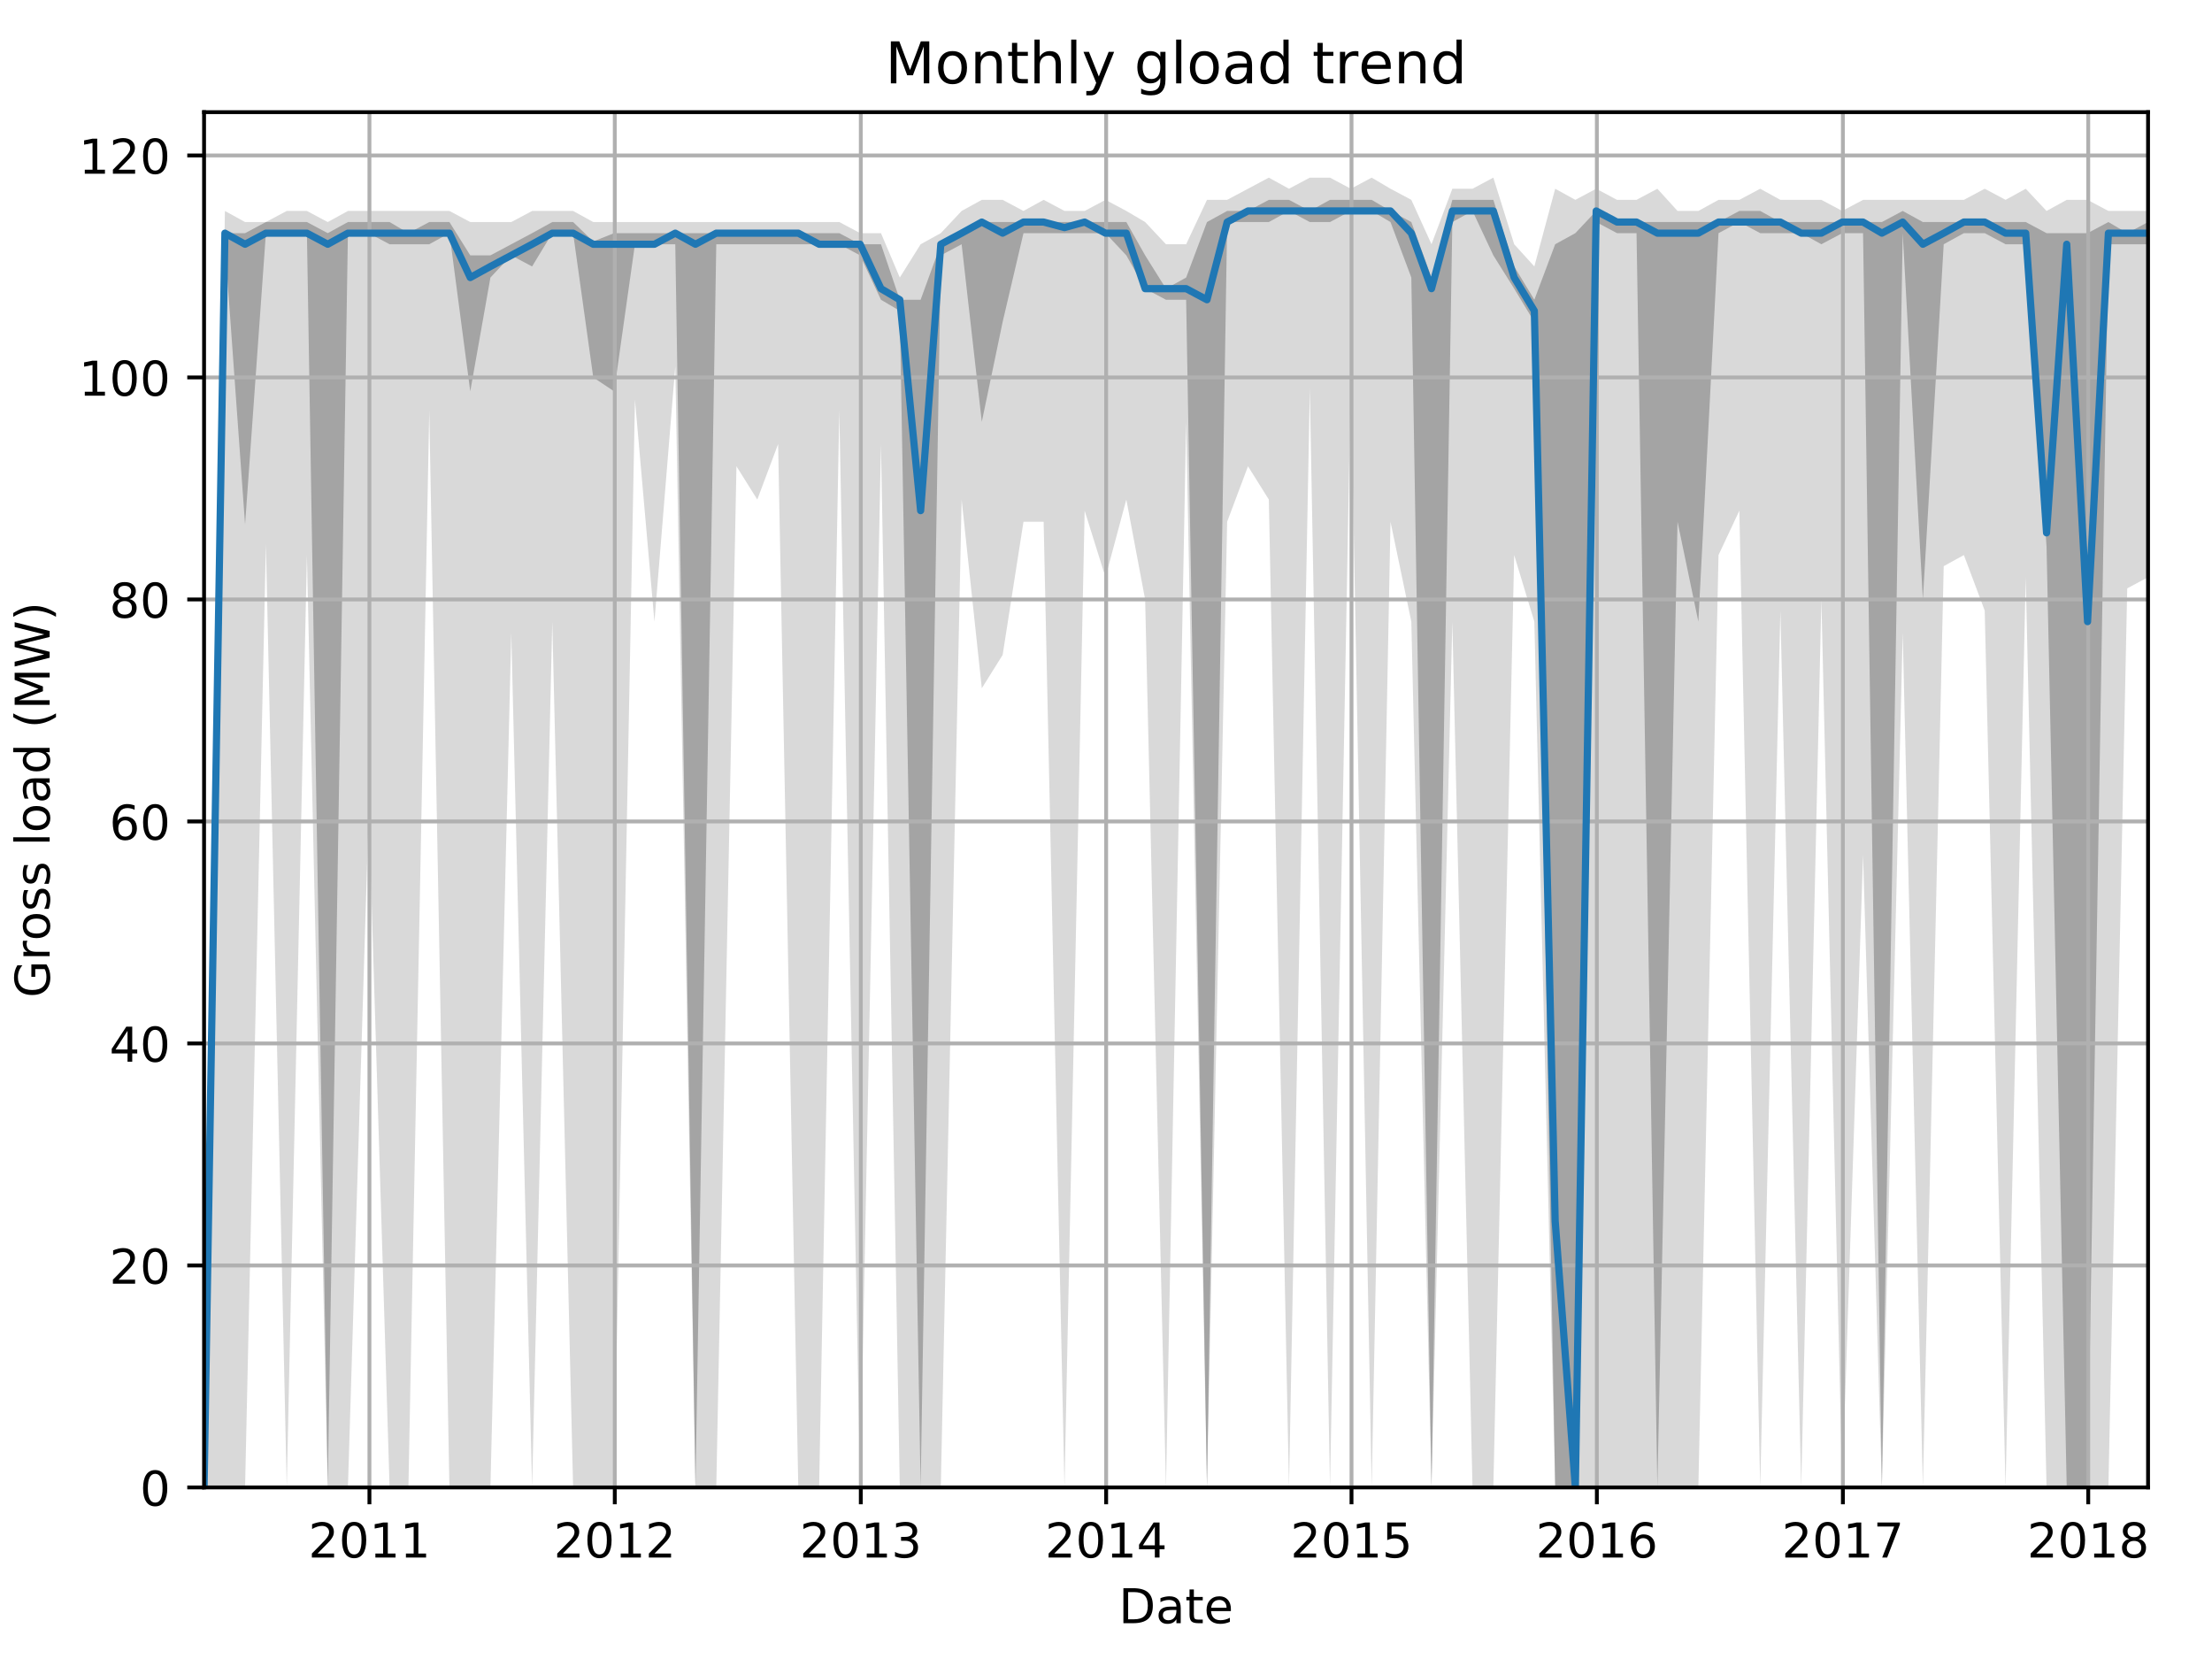 <?xml version="1.0" encoding="utf-8" standalone="no"?>
<!DOCTYPE svg PUBLIC "-//W3C//DTD SVG 1.1//EN"
  "http://www.w3.org/Graphics/SVG/1.1/DTD/svg11.dtd">
<!-- Created with matplotlib (http://matplotlib.org/) -->
<svg height="345.6pt" version="1.1" viewBox="0 0 460.8 345.6" width="460.8pt" xmlns="http://www.w3.org/2000/svg" xmlns:xlink="http://www.w3.org/1999/xlink">
 <defs>
  <style type="text/css">
*{stroke-linecap:butt;stroke-linejoin:round;}
  </style>
 </defs>
 <g id="figure_1">
  <g id="patch_1">
   <path d="M 0 345.6 
L 460.8 345.6 
L 460.8 0 
L 0 0 
z
" style="fill:none;"/>
  </g>
  <g id="axes_1">
   <g id="patch_2">
    <path d="M 42.511 309.863 
L 447.48 309.863 
L 447.48 23.365 
L 42.511 23.365 
z
" style="fill:none;"/>
   </g>
   <g id="PolyCollection_1">
    <path clip-path="url(#pb6df0a48ce)" d="M 42.511 309.863 
L 42.511 309.863 
L 46.852 309.863 
L 51.053 309.863 
L 55.394 113.315 
L 59.735 309.863 
L 63.936 115.627 
L 68.277 309.863 
L 72.478 309.863 
L 76.819 168.811 
L 81.16 309.863 
L 85.081 309.863 
L 89.422 85.567 
L 93.622 309.863 
L 97.963 309.863 
L 102.164 309.863 
L 106.505 131.814 
L 110.846 309.863 
L 115.047 129.501 
L 119.388 309.863 
L 123.589 309.863 
L 127.93 309.863 
L 132.271 83.255 
L 136.332 129.501 
L 140.673 76.318 
L 144.874 309.863 
L 149.215 309.863 
L 153.416 97.129 
L 157.757 104.066 
L 162.097 92.504 
L 166.298 309.863 
L 170.639 309.863 
L 174.84 85.567 
L 179.181 309.863 
L 183.522 92.504 
L 187.443 309.863 
L 191.784 309.863 
L 195.985 309.863 
L 200.326 104.066 
L 204.527 143.375 
L 208.868 136.438 
L 213.209 108.69 
L 217.41 108.69 
L 221.751 309.863 
L 225.951 106.378 
L 230.292 120.252 
L 234.633 104.066 
L 238.554 124.877 
L 242.895 309.863 
L 247.096 87.879 
L 251.437 309.863 
L 255.638 108.69 
L 259.979 97.129 
L 264.32 104.066 
L 268.521 309.863 
L 272.862 80.942 
L 277.063 309.863 
L 281.404 78.63 
L 285.745 309.863 
L 289.665 108.69 
L 294.006 129.501 
L 298.207 309.863 
L 302.548 129.501 
L 306.749 309.863 
L 311.09 309.863 
L 315.431 115.627 
L 319.632 129.501 
L 323.973 309.863 
L 328.174 309.863 
L 332.515 309.863 
L 336.856 309.863 
L 340.917 309.863 
L 345.258 309.863 
L 349.459 309.863 
L 353.799 309.863 
L 358 115.627 
L 362.341 106.378 
L 366.682 309.863 
L 370.883 127.189 
L 375.224 309.863 
L 379.425 124.877 
L 383.766 309.863 
L 388.107 178.06 
L 392.028 309.863 
L 396.369 131.814 
L 400.57 309.863 
L 404.911 117.94 
L 409.112 115.627 
L 413.453 127.189 
L 417.793 309.863 
L 421.994 120.252 
L 426.335 309.863 
L 430.536 309.863 
L 434.877 309.863 
L 439.218 309.863 
L 443.139 122.564 
L 447.48 120.252 
L 447.48 43.945 
L 447.48 43.945 
L 443.139 43.945 
L 439.218 43.945 
L 434.877 41.633 
L 430.536 41.633 
L 426.335 43.945 
L 421.994 39.32 
L 417.793 41.633 
L 413.453 39.32 
L 409.112 41.633 
L 404.911 41.633 
L 400.57 41.633 
L 396.369 41.633 
L 392.028 41.633 
L 388.107 41.633 
L 383.766 43.945 
L 379.425 41.633 
L 375.224 41.633 
L 370.883 41.633 
L 366.682 39.32 
L 362.341 41.633 
L 358 41.633 
L 353.799 43.945 
L 349.459 43.945 
L 345.258 39.32 
L 340.917 41.633 
L 336.856 41.633 
L 332.515 39.32 
L 328.174 41.633 
L 323.973 39.32 
L 319.632 55.507 
L 315.431 50.882 
L 311.09 37.008 
L 306.749 39.32 
L 302.548 39.32 
L 298.207 50.882 
L 294.006 41.633 
L 289.665 39.32 
L 285.745 37.008 
L 281.404 39.32 
L 277.063 37.008 
L 272.862 37.008 
L 268.521 39.32 
L 264.32 37.008 
L 259.979 39.32 
L 255.638 41.633 
L 251.437 41.633 
L 247.096 50.882 
L 242.895 50.882 
L 238.554 46.257 
L 234.633 43.945 
L 230.292 41.633 
L 225.951 43.945 
L 221.751 43.945 
L 217.41 41.633 
L 213.209 43.945 
L 208.868 41.633 
L 204.527 41.633 
L 200.326 43.945 
L 195.985 48.57 
L 191.784 50.882 
L 187.443 57.819 
L 183.522 48.57 
L 179.181 48.57 
L 174.84 46.257 
L 170.639 46.257 
L 166.298 46.257 
L 162.097 46.257 
L 157.757 46.257 
L 153.416 46.257 
L 149.215 46.257 
L 144.874 46.257 
L 140.673 46.257 
L 136.332 46.257 
L 132.271 46.257 
L 127.93 46.257 
L 123.589 46.257 
L 119.388 43.945 
L 115.047 43.945 
L 110.846 43.945 
L 106.505 46.257 
L 102.164 46.257 
L 97.963 46.257 
L 93.622 43.945 
L 89.422 43.945 
L 85.081 43.945 
L 81.16 43.945 
L 76.819 43.945 
L 72.478 43.945 
L 68.277 46.257 
L 63.936 43.945 
L 59.735 43.945 
L 55.394 46.257 
L 51.053 46.257 
L 46.852 43.945 
L 42.511 309.863 
z
" style="fill:#808080;fill-opacity:0.3;"/>
   </g>
   <g id="PolyCollection_2">
    <path clip-path="url(#pb6df0a48ce)" d="M 42.511 309.863 
L 42.511 309.863 
L 46.852 50.882 
L 51.053 109.268 
L 55.394 48.57 
L 59.735 48.57 
L 63.936 48.57 
L 68.277 309.863 
L 72.478 48.57 
L 76.819 48.57 
L 81.16 50.882 
L 85.081 50.882 
L 89.422 50.882 
L 93.622 48.57 
L 97.963 81.52 
L 102.164 57.819 
L 106.505 53.194 
L 110.846 55.507 
L 115.047 48.57 
L 119.388 48.57 
L 123.589 78.63 
L 127.93 81.52 
L 132.271 50.882 
L 136.332 50.882 
L 140.673 50.882 
L 144.874 309.863 
L 149.215 50.882 
L 153.416 50.882 
L 157.757 50.882 
L 162.097 50.882 
L 166.298 50.882 
L 170.639 50.882 
L 174.84 50.882 
L 179.181 53.194 
L 183.522 62.444 
L 187.443 64.756 
L 191.784 309.863 
L 195.985 53.194 
L 200.326 50.882 
L 204.527 87.879 
L 208.868 67.068 
L 213.209 48.57 
L 217.41 48.57 
L 221.751 48.57 
L 225.951 48.57 
L 230.292 48.57 
L 234.633 53.194 
L 238.554 60.131 
L 242.895 62.444 
L 247.096 62.444 
L 251.437 309.863 
L 255.638 46.257 
L 259.979 46.257 
L 264.32 46.257 
L 268.521 43.945 
L 272.862 46.257 
L 277.063 46.257 
L 281.404 43.945 
L 285.745 43.945 
L 289.665 46.257 
L 294.006 57.819 
L 298.207 309.863 
L 302.548 46.257 
L 306.749 43.945 
L 311.09 53.194 
L 315.431 60.131 
L 319.632 67.068 
L 323.973 309.863 
L 328.174 309.863 
L 332.515 46.257 
L 336.856 48.57 
L 340.917 48.57 
L 345.258 309.863 
L 349.459 108.69 
L 353.799 129.501 
L 358 48.57 
L 362.341 46.257 
L 366.682 48.57 
L 370.883 48.57 
L 375.224 48.57 
L 379.425 50.882 
L 383.766 48.57 
L 388.107 48.57 
L 392.028 309.863 
L 396.369 48.57 
L 400.57 124.877 
L 404.911 50.882 
L 409.112 48.57 
L 413.453 48.57 
L 417.793 50.882 
L 421.994 50.882 
L 426.335 113.893 
L 430.536 309.863 
L 434.877 309.863 
L 439.218 50.882 
L 443.139 50.882 
L 447.48 50.882 
L 447.48 46.257 
L 447.48 46.257 
L 443.139 48.57 
L 439.218 46.257 
L 434.877 48.57 
L 430.536 48.57 
L 426.335 48.57 
L 421.994 46.257 
L 417.793 46.257 
L 413.453 46.257 
L 409.112 46.257 
L 404.911 46.257 
L 400.57 46.257 
L 396.369 43.945 
L 392.028 46.257 
L 388.107 46.257 
L 383.766 46.257 
L 379.425 46.257 
L 375.224 46.257 
L 370.883 46.257 
L 366.682 43.945 
L 362.341 43.945 
L 358 46.257 
L 353.799 46.257 
L 349.459 46.257 
L 345.258 46.257 
L 340.917 46.257 
L 336.856 46.257 
L 332.515 43.945 
L 328.174 48.57 
L 323.973 50.882 
L 319.632 62.444 
L 315.431 55.507 
L 311.09 41.633 
L 306.749 41.633 
L 302.548 41.633 
L 298.207 57.819 
L 294.006 46.257 
L 289.665 43.945 
L 285.745 41.633 
L 281.404 41.633 
L 277.063 41.633 
L 272.862 43.945 
L 268.521 41.633 
L 264.32 41.633 
L 259.979 43.945 
L 255.638 43.945 
L 251.437 46.257 
L 247.096 57.819 
L 242.895 60.131 
L 238.554 53.194 
L 234.633 46.257 
L 230.292 46.257 
L 225.951 46.257 
L 221.751 46.257 
L 217.41 46.257 
L 213.209 46.257 
L 208.868 46.257 
L 204.527 46.257 
L 200.326 48.57 
L 195.985 50.882 
L 191.784 62.444 
L 187.443 62.444 
L 183.522 50.882 
L 179.181 50.882 
L 174.84 48.57 
L 170.639 48.57 
L 166.298 48.57 
L 162.097 48.57 
L 157.757 48.57 
L 153.416 48.57 
L 149.215 48.57 
L 144.874 48.57 
L 140.673 48.57 
L 136.332 48.57 
L 132.271 48.57 
L 127.93 48.57 
L 123.589 50.304 
L 119.388 46.257 
L 115.047 46.257 
L 110.846 48.57 
L 106.505 50.882 
L 102.164 53.194 
L 97.963 53.194 
L 93.622 46.257 
L 89.422 46.257 
L 85.081 48.57 
L 81.16 46.257 
L 76.819 46.257 
L 72.478 46.257 
L 68.277 48.57 
L 63.936 46.257 
L 59.735 46.257 
L 55.394 46.257 
L 51.053 48.57 
L 46.852 48.57 
L 42.511 309.863 
z
" style="fill:#808080;fill-opacity:0.6;"/>
   </g>
   <g id="matplotlib.axis_1">
    <g id="xtick_1">
     <g id="line2d_1">
      <path clip-path="url(#pb6df0a48ce)" d="M 76.959 309.863 
L 76.959 23.365 
" style="fill:none;stroke:#b0b0b0;stroke-linecap:square;stroke-width:0.8;"/>
     </g>
     <g id="line2d_2">
      <defs>
       <path d="M 0 0 
L 0 3.5 
" id="mc70dd5a3c9" style="stroke:#000000;stroke-width:0.8;"/>
      </defs>
      <g>
       <use style="stroke:#000000;stroke-width:0.8;" x="76.959" xlink:href="#mc70dd5a3c9" y="309.863"/>
      </g>
     </g>
     <g id="text_1">
      <!-- 2011 -->
      <defs>
       <path d="M 19.188 8.297 
L 53.609 8.297 
L 53.609 0 
L 7.328 0 
L 7.328 8.297 
Q 12.938 14.109 22.625 23.891 
Q 32.328 33.688 34.812 36.531 
Q 39.547 41.844 41.422 45.531 
Q 43.312 49.219 43.312 52.781 
Q 43.312 58.594 39.234 62.25 
Q 35.156 65.922 28.609 65.922 
Q 23.969 65.922 18.812 64.312 
Q 13.672 62.703 7.812 59.422 
L 7.812 69.391 
Q 13.766 71.781 18.938 73 
Q 24.125 74.219 28.422 74.219 
Q 39.75 74.219 46.484 68.547 
Q 53.219 62.891 53.219 53.422 
Q 53.219 48.922 51.531 44.891 
Q 49.859 40.875 45.406 35.406 
Q 44.188 33.984 37.641 27.219 
Q 31.109 20.453 19.188 8.297 
z
" id="DejaVuSans-32"/>
       <path d="M 31.781 66.406 
Q 24.172 66.406 20.328 58.906 
Q 16.5 51.422 16.5 36.375 
Q 16.5 21.391 20.328 13.891 
Q 24.172 6.391 31.781 6.391 
Q 39.453 6.391 43.281 13.891 
Q 47.125 21.391 47.125 36.375 
Q 47.125 51.422 43.281 58.906 
Q 39.453 66.406 31.781 66.406 
z
M 31.781 74.219 
Q 44.047 74.219 50.516 64.516 
Q 56.984 54.828 56.984 36.375 
Q 56.984 17.969 50.516 8.266 
Q 44.047 -1.422 31.781 -1.422 
Q 19.531 -1.422 13.062 8.266 
Q 6.594 17.969 6.594 36.375 
Q 6.594 54.828 13.062 64.516 
Q 19.531 74.219 31.781 74.219 
z
" id="DejaVuSans-30"/>
       <path d="M 12.406 8.297 
L 28.516 8.297 
L 28.516 63.922 
L 10.984 60.406 
L 10.984 69.391 
L 28.422 72.906 
L 38.281 72.906 
L 38.281 8.297 
L 54.391 8.297 
L 54.391 0 
L 12.406 0 
z
" id="DejaVuSans-31"/>
      </defs>
      <g transform="translate(64.234 324.462)scale(0.1 -0.1)">
       <use xlink:href="#DejaVuSans-32"/>
       <use x="63.623" xlink:href="#DejaVuSans-30"/>
       <use x="127.246" xlink:href="#DejaVuSans-31"/>
       <use x="190.869" xlink:href="#DejaVuSans-31"/>
      </g>
     </g>
    </g>
    <g id="xtick_2">
     <g id="line2d_3">
      <path clip-path="url(#pb6df0a48ce)" d="M 128.07 309.863 
L 128.07 23.365 
" style="fill:none;stroke:#b0b0b0;stroke-linecap:square;stroke-width:0.8;"/>
     </g>
     <g id="line2d_4">
      <g>
       <use style="stroke:#000000;stroke-width:0.8;" x="128.07" xlink:href="#mc70dd5a3c9" y="309.863"/>
      </g>
     </g>
     <g id="text_2">
      <!-- 2012 -->
      <g transform="translate(115.345 324.462)scale(0.1 -0.1)">
       <use xlink:href="#DejaVuSans-32"/>
       <use x="63.623" xlink:href="#DejaVuSans-30"/>
       <use x="127.246" xlink:href="#DejaVuSans-31"/>
       <use x="190.869" xlink:href="#DejaVuSans-32"/>
      </g>
     </g>
    </g>
    <g id="xtick_3">
     <g id="line2d_5">
      <path clip-path="url(#pb6df0a48ce)" d="M 179.321 309.863 
L 179.321 23.365 
" style="fill:none;stroke:#b0b0b0;stroke-linecap:square;stroke-width:0.8;"/>
     </g>
     <g id="line2d_6">
      <g>
       <use style="stroke:#000000;stroke-width:0.8;" x="179.321" xlink:href="#mc70dd5a3c9" y="309.863"/>
      </g>
     </g>
     <g id="text_3">
      <!-- 2013 -->
      <defs>
       <path d="M 40.578 39.312 
Q 47.656 37.797 51.625 33 
Q 55.609 28.219 55.609 21.188 
Q 55.609 10.406 48.188 4.484 
Q 40.766 -1.422 27.094 -1.422 
Q 22.516 -1.422 17.656 -0.516 
Q 12.797 0.391 7.625 2.203 
L 7.625 11.719 
Q 11.719 9.328 16.594 8.109 
Q 21.484 6.891 26.812 6.891 
Q 36.078 6.891 40.938 10.547 
Q 45.797 14.203 45.797 21.188 
Q 45.797 27.641 41.281 31.266 
Q 36.766 34.906 28.719 34.906 
L 20.219 34.906 
L 20.219 43.016 
L 29.109 43.016 
Q 36.375 43.016 40.234 45.922 
Q 44.094 48.828 44.094 54.297 
Q 44.094 59.906 40.109 62.906 
Q 36.141 65.922 28.719 65.922 
Q 24.656 65.922 20.016 65.031 
Q 15.375 64.156 9.812 62.312 
L 9.812 71.094 
Q 15.438 72.656 20.344 73.438 
Q 25.25 74.219 29.594 74.219 
Q 40.828 74.219 47.359 69.109 
Q 53.906 64.016 53.906 55.328 
Q 53.906 49.266 50.438 45.094 
Q 46.969 40.922 40.578 39.312 
z
" id="DejaVuSans-33"/>
      </defs>
      <g transform="translate(166.596 324.462)scale(0.1 -0.1)">
       <use xlink:href="#DejaVuSans-32"/>
       <use x="63.623" xlink:href="#DejaVuSans-30"/>
       <use x="127.246" xlink:href="#DejaVuSans-31"/>
       <use x="190.869" xlink:href="#DejaVuSans-33"/>
      </g>
     </g>
    </g>
    <g id="xtick_4">
     <g id="line2d_7">
      <path clip-path="url(#pb6df0a48ce)" d="M 230.432 309.863 
L 230.432 23.365 
" style="fill:none;stroke:#b0b0b0;stroke-linecap:square;stroke-width:0.8;"/>
     </g>
     <g id="line2d_8">
      <g>
       <use style="stroke:#000000;stroke-width:0.8;" x="230.432" xlink:href="#mc70dd5a3c9" y="309.863"/>
      </g>
     </g>
     <g id="text_4">
      <!-- 2014 -->
      <defs>
       <path d="M 37.797 64.312 
L 12.891 25.391 
L 37.797 25.391 
z
M 35.203 72.906 
L 47.609 72.906 
L 47.609 25.391 
L 58.016 25.391 
L 58.016 17.188 
L 47.609 17.188 
L 47.609 0 
L 37.797 0 
L 37.797 17.188 
L 4.891 17.188 
L 4.891 26.703 
z
" id="DejaVuSans-34"/>
      </defs>
      <g transform="translate(217.707 324.462)scale(0.1 -0.1)">
       <use xlink:href="#DejaVuSans-32"/>
       <use x="63.623" xlink:href="#DejaVuSans-30"/>
       <use x="127.246" xlink:href="#DejaVuSans-31"/>
       <use x="190.869" xlink:href="#DejaVuSans-34"/>
      </g>
     </g>
    </g>
    <g id="xtick_5">
     <g id="line2d_9">
      <path clip-path="url(#pb6df0a48ce)" d="M 281.544 309.863 
L 281.544 23.365 
" style="fill:none;stroke:#b0b0b0;stroke-linecap:square;stroke-width:0.8;"/>
     </g>
     <g id="line2d_10">
      <g>
       <use style="stroke:#000000;stroke-width:0.8;" x="281.544" xlink:href="#mc70dd5a3c9" y="309.863"/>
      </g>
     </g>
     <g id="text_5">
      <!-- 2015 -->
      <defs>
       <path d="M 10.797 72.906 
L 49.516 72.906 
L 49.516 64.594 
L 19.828 64.594 
L 19.828 46.734 
Q 21.969 47.469 24.109 47.828 
Q 26.266 48.188 28.422 48.188 
Q 40.625 48.188 47.75 41.5 
Q 54.891 34.812 54.891 23.391 
Q 54.891 11.625 47.562 5.094 
Q 40.234 -1.422 26.906 -1.422 
Q 22.312 -1.422 17.547 -0.641 
Q 12.797 0.141 7.719 1.703 
L 7.719 11.625 
Q 12.109 9.234 16.797 8.062 
Q 21.484 6.891 26.703 6.891 
Q 35.156 6.891 40.078 11.328 
Q 45.016 15.766 45.016 23.391 
Q 45.016 31 40.078 35.438 
Q 35.156 39.891 26.703 39.891 
Q 22.75 39.891 18.812 39.016 
Q 14.891 38.141 10.797 36.281 
z
" id="DejaVuSans-35"/>
      </defs>
      <g transform="translate(268.819 324.462)scale(0.1 -0.1)">
       <use xlink:href="#DejaVuSans-32"/>
       <use x="63.623" xlink:href="#DejaVuSans-30"/>
       <use x="127.246" xlink:href="#DejaVuSans-31"/>
       <use x="190.869" xlink:href="#DejaVuSans-35"/>
      </g>
     </g>
    </g>
    <g id="xtick_6">
     <g id="line2d_11">
      <path clip-path="url(#pb6df0a48ce)" d="M 332.655 309.863 
L 332.655 23.365 
" style="fill:none;stroke:#b0b0b0;stroke-linecap:square;stroke-width:0.8;"/>
     </g>
     <g id="line2d_12">
      <g>
       <use style="stroke:#000000;stroke-width:0.8;" x="332.655" xlink:href="#mc70dd5a3c9" y="309.863"/>
      </g>
     </g>
     <g id="text_6">
      <!-- 2016 -->
      <defs>
       <path d="M 33.016 40.375 
Q 26.375 40.375 22.484 35.828 
Q 18.609 31.297 18.609 23.391 
Q 18.609 15.531 22.484 10.953 
Q 26.375 6.391 33.016 6.391 
Q 39.656 6.391 43.531 10.953 
Q 47.406 15.531 47.406 23.391 
Q 47.406 31.297 43.531 35.828 
Q 39.656 40.375 33.016 40.375 
z
M 52.594 71.297 
L 52.594 62.312 
Q 48.875 64.062 45.094 64.984 
Q 41.312 65.922 37.594 65.922 
Q 27.828 65.922 22.672 59.328 
Q 17.531 52.734 16.797 39.406 
Q 19.672 43.656 24.016 45.922 
Q 28.375 48.188 33.594 48.188 
Q 44.578 48.188 50.953 41.516 
Q 57.328 34.859 57.328 23.391 
Q 57.328 12.156 50.688 5.359 
Q 44.047 -1.422 33.016 -1.422 
Q 20.359 -1.422 13.672 8.266 
Q 6.984 17.969 6.984 36.375 
Q 6.984 53.656 15.188 63.938 
Q 23.391 74.219 37.203 74.219 
Q 40.922 74.219 44.703 73.484 
Q 48.484 72.75 52.594 71.297 
z
" id="DejaVuSans-36"/>
      </defs>
      <g transform="translate(319.93 324.462)scale(0.1 -0.1)">
       <use xlink:href="#DejaVuSans-32"/>
       <use x="63.623" xlink:href="#DejaVuSans-30"/>
       <use x="127.246" xlink:href="#DejaVuSans-31"/>
       <use x="190.869" xlink:href="#DejaVuSans-36"/>
      </g>
     </g>
    </g>
    <g id="xtick_7">
     <g id="line2d_13">
      <path clip-path="url(#pb6df0a48ce)" d="M 383.906 309.863 
L 383.906 23.365 
" style="fill:none;stroke:#b0b0b0;stroke-linecap:square;stroke-width:0.8;"/>
     </g>
     <g id="line2d_14">
      <g>
       <use style="stroke:#000000;stroke-width:0.8;" x="383.906" xlink:href="#mc70dd5a3c9" y="309.863"/>
      </g>
     </g>
     <g id="text_7">
      <!-- 2017 -->
      <defs>
       <path d="M 8.203 72.906 
L 55.078 72.906 
L 55.078 68.703 
L 28.609 0 
L 18.312 0 
L 43.219 64.594 
L 8.203 64.594 
z
" id="DejaVuSans-37"/>
      </defs>
      <g transform="translate(371.181 324.462)scale(0.1 -0.1)">
       <use xlink:href="#DejaVuSans-32"/>
       <use x="63.623" xlink:href="#DejaVuSans-30"/>
       <use x="127.246" xlink:href="#DejaVuSans-31"/>
       <use x="190.869" xlink:href="#DejaVuSans-37"/>
      </g>
     </g>
    </g>
    <g id="xtick_8">
     <g id="line2d_15">
      <path clip-path="url(#pb6df0a48ce)" d="M 435.017 309.863 
L 435.017 23.365 
" style="fill:none;stroke:#b0b0b0;stroke-linecap:square;stroke-width:0.8;"/>
     </g>
     <g id="line2d_16">
      <g>
       <use style="stroke:#000000;stroke-width:0.8;" x="435.017" xlink:href="#mc70dd5a3c9" y="309.863"/>
      </g>
     </g>
     <g id="text_8">
      <!-- 2018 -->
      <defs>
       <path d="M 31.781 34.625 
Q 24.75 34.625 20.719 30.859 
Q 16.703 27.094 16.703 20.516 
Q 16.703 13.922 20.719 10.156 
Q 24.75 6.391 31.781 6.391 
Q 38.812 6.391 42.859 10.172 
Q 46.922 13.969 46.922 20.516 
Q 46.922 27.094 42.891 30.859 
Q 38.875 34.625 31.781 34.625 
z
M 21.922 38.812 
Q 15.578 40.375 12.031 44.719 
Q 8.5 49.078 8.5 55.328 
Q 8.5 64.062 14.719 69.141 
Q 20.953 74.219 31.781 74.219 
Q 42.672 74.219 48.875 69.141 
Q 55.078 64.062 55.078 55.328 
Q 55.078 49.078 51.531 44.719 
Q 48 40.375 41.703 38.812 
Q 48.828 37.156 52.797 32.312 
Q 56.781 27.484 56.781 20.516 
Q 56.781 9.906 50.312 4.234 
Q 43.844 -1.422 31.781 -1.422 
Q 19.734 -1.422 13.25 4.234 
Q 6.781 9.906 6.781 20.516 
Q 6.781 27.484 10.781 32.312 
Q 14.797 37.156 21.922 38.812 
z
M 18.312 54.391 
Q 18.312 48.734 21.844 45.562 
Q 25.391 42.391 31.781 42.391 
Q 38.141 42.391 41.719 45.562 
Q 45.312 48.734 45.312 54.391 
Q 45.312 60.062 41.719 63.234 
Q 38.141 66.406 31.781 66.406 
Q 25.391 66.406 21.844 63.234 
Q 18.312 60.062 18.312 54.391 
z
" id="DejaVuSans-38"/>
      </defs>
      <g transform="translate(422.292 324.462)scale(0.1 -0.1)">
       <use xlink:href="#DejaVuSans-32"/>
       <use x="63.623" xlink:href="#DejaVuSans-30"/>
       <use x="127.246" xlink:href="#DejaVuSans-31"/>
       <use x="190.869" xlink:href="#DejaVuSans-38"/>
      </g>
     </g>
    </g>
    <g id="text_9">
     <!-- Date -->
     <defs>
      <path d="M 19.672 64.797 
L 19.672 8.109 
L 31.594 8.109 
Q 46.688 8.109 53.688 14.938 
Q 60.688 21.781 60.688 36.531 
Q 60.688 51.172 53.688 57.984 
Q 46.688 64.797 31.594 64.797 
z
M 9.812 72.906 
L 30.078 72.906 
Q 51.266 72.906 61.172 64.094 
Q 71.094 55.281 71.094 36.531 
Q 71.094 17.672 61.125 8.828 
Q 51.172 0 30.078 0 
L 9.812 0 
z
" id="DejaVuSans-44"/>
      <path d="M 34.281 27.484 
Q 23.391 27.484 19.188 25 
Q 14.984 22.516 14.984 16.5 
Q 14.984 11.719 18.141 8.906 
Q 21.297 6.109 26.703 6.109 
Q 34.188 6.109 38.703 11.406 
Q 43.219 16.703 43.219 25.484 
L 43.219 27.484 
z
M 52.203 31.203 
L 52.203 0 
L 43.219 0 
L 43.219 8.297 
Q 40.141 3.328 35.547 0.953 
Q 30.953 -1.422 24.312 -1.422 
Q 15.922 -1.422 10.953 3.297 
Q 6 8.016 6 15.922 
Q 6 25.141 12.172 29.828 
Q 18.359 34.516 30.609 34.516 
L 43.219 34.516 
L 43.219 35.406 
Q 43.219 41.609 39.141 45 
Q 35.062 48.391 27.688 48.391 
Q 23 48.391 18.547 47.266 
Q 14.109 46.141 10.016 43.891 
L 10.016 52.203 
Q 14.938 54.109 19.578 55.047 
Q 24.219 56 28.609 56 
Q 40.484 56 46.344 49.844 
Q 52.203 43.703 52.203 31.203 
z
" id="DejaVuSans-61"/>
      <path d="M 18.312 70.219 
L 18.312 54.688 
L 36.812 54.688 
L 36.812 47.703 
L 18.312 47.703 
L 18.312 18.016 
Q 18.312 11.328 20.141 9.422 
Q 21.969 7.516 27.594 7.516 
L 36.812 7.516 
L 36.812 0 
L 27.594 0 
Q 17.188 0 13.234 3.875 
Q 9.281 7.766 9.281 18.016 
L 9.281 47.703 
L 2.688 47.703 
L 2.688 54.688 
L 9.281 54.688 
L 9.281 70.219 
z
" id="DejaVuSans-74"/>
      <path d="M 56.203 29.594 
L 56.203 25.203 
L 14.891 25.203 
Q 15.484 15.922 20.484 11.062 
Q 25.484 6.203 34.422 6.203 
Q 39.594 6.203 44.453 7.469 
Q 49.312 8.734 54.109 11.281 
L 54.109 2.781 
Q 49.266 0.734 44.188 -0.344 
Q 39.109 -1.422 33.891 -1.422 
Q 20.797 -1.422 13.156 6.188 
Q 5.516 13.812 5.516 26.812 
Q 5.516 40.234 12.766 48.109 
Q 20.016 56 32.328 56 
Q 43.359 56 49.781 48.891 
Q 56.203 41.797 56.203 29.594 
z
M 47.219 32.234 
Q 47.125 39.594 43.094 43.984 
Q 39.062 48.391 32.422 48.391 
Q 24.906 48.391 20.391 44.141 
Q 15.875 39.891 15.188 32.172 
z
" id="DejaVuSans-65"/>
     </defs>
     <g transform="translate(233.045 338.14)scale(0.1 -0.1)">
      <use xlink:href="#DejaVuSans-44"/>
      <use x="77.002" xlink:href="#DejaVuSans-61"/>
      <use x="138.281" xlink:href="#DejaVuSans-74"/>
      <use x="177.49" xlink:href="#DejaVuSans-65"/>
     </g>
    </g>
   </g>
   <g id="matplotlib.axis_2">
    <g id="ytick_1">
     <g id="line2d_17">
      <path clip-path="url(#pb6df0a48ce)" d="M 42.511 309.863 
L 447.48 309.863 
" style="fill:none;stroke:#b0b0b0;stroke-linecap:square;stroke-width:0.8;"/>
     </g>
     <g id="line2d_18">
      <defs>
       <path d="M 0 0 
L -3.5 0 
" id="mdc7aee5d37" style="stroke:#000000;stroke-width:0.8;"/>
      </defs>
      <g>
       <use style="stroke:#000000;stroke-width:0.8;" x="42.511" xlink:href="#mdc7aee5d37" y="309.863"/>
      </g>
     </g>
     <g id="text_10">
      <!-- 0 -->
      <g transform="translate(29.149 313.663)scale(0.1 -0.1)">
       <use xlink:href="#DejaVuSans-30"/>
      </g>
     </g>
    </g>
    <g id="ytick_2">
     <g id="line2d_19">
      <path clip-path="url(#pb6df0a48ce)" d="M 42.511 263.617 
L 447.48 263.617 
" style="fill:none;stroke:#b0b0b0;stroke-linecap:square;stroke-width:0.8;"/>
     </g>
     <g id="line2d_20">
      <g>
       <use style="stroke:#000000;stroke-width:0.8;" x="42.511" xlink:href="#mdc7aee5d37" y="263.617"/>
      </g>
     </g>
     <g id="text_11">
      <!-- 20 -->
      <g transform="translate(22.786 267.416)scale(0.1 -0.1)">
       <use xlink:href="#DejaVuSans-32"/>
       <use x="63.623" xlink:href="#DejaVuSans-30"/>
      </g>
     </g>
    </g>
    <g id="ytick_3">
     <g id="line2d_21">
      <path clip-path="url(#pb6df0a48ce)" d="M 42.511 217.37 
L 447.48 217.37 
" style="fill:none;stroke:#b0b0b0;stroke-linecap:square;stroke-width:0.8;"/>
     </g>
     <g id="line2d_22">
      <g>
       <use style="stroke:#000000;stroke-width:0.8;" x="42.511" xlink:href="#mdc7aee5d37" y="217.37"/>
      </g>
     </g>
     <g id="text_12">
      <!-- 40 -->
      <g transform="translate(22.786 221.169)scale(0.1 -0.1)">
       <use xlink:href="#DejaVuSans-34"/>
       <use x="63.623" xlink:href="#DejaVuSans-30"/>
      </g>
     </g>
    </g>
    <g id="ytick_4">
     <g id="line2d_23">
      <path clip-path="url(#pb6df0a48ce)" d="M 42.511 171.123 
L 447.48 171.123 
" style="fill:none;stroke:#b0b0b0;stroke-linecap:square;stroke-width:0.8;"/>
     </g>
     <g id="line2d_24">
      <g>
       <use style="stroke:#000000;stroke-width:0.8;" x="42.511" xlink:href="#mdc7aee5d37" y="171.123"/>
      </g>
     </g>
     <g id="text_13">
      <!-- 60 -->
      <g transform="translate(22.786 174.923)scale(0.1 -0.1)">
       <use xlink:href="#DejaVuSans-36"/>
       <use x="63.623" xlink:href="#DejaVuSans-30"/>
      </g>
     </g>
    </g>
    <g id="ytick_5">
     <g id="line2d_25">
      <path clip-path="url(#pb6df0a48ce)" d="M 42.511 124.877 
L 447.48 124.877 
" style="fill:none;stroke:#b0b0b0;stroke-linecap:square;stroke-width:0.8;"/>
     </g>
     <g id="line2d_26">
      <g>
       <use style="stroke:#000000;stroke-width:0.8;" x="42.511" xlink:href="#mdc7aee5d37" y="124.877"/>
      </g>
     </g>
     <g id="text_14">
      <!-- 80 -->
      <g transform="translate(22.786 128.676)scale(0.1 -0.1)">
       <use xlink:href="#DejaVuSans-38"/>
       <use x="63.623" xlink:href="#DejaVuSans-30"/>
      </g>
     </g>
    </g>
    <g id="ytick_6">
     <g id="line2d_27">
      <path clip-path="url(#pb6df0a48ce)" d="M 42.511 78.63 
L 447.48 78.63 
" style="fill:none;stroke:#b0b0b0;stroke-linecap:square;stroke-width:0.8;"/>
     </g>
     <g id="line2d_28">
      <g>
       <use style="stroke:#000000;stroke-width:0.8;" x="42.511" xlink:href="#mdc7aee5d37" y="78.63"/>
      </g>
     </g>
     <g id="text_15">
      <!-- 100 -->
      <g transform="translate(16.424 82.429)scale(0.1 -0.1)">
       <use xlink:href="#DejaVuSans-31"/>
       <use x="63.623" xlink:href="#DejaVuSans-30"/>
       <use x="127.246" xlink:href="#DejaVuSans-30"/>
      </g>
     </g>
    </g>
    <g id="ytick_7">
     <g id="line2d_29">
      <path clip-path="url(#pb6df0a48ce)" d="M 42.511 32.383 
L 447.48 32.383 
" style="fill:none;stroke:#b0b0b0;stroke-linecap:square;stroke-width:0.8;"/>
     </g>
     <g id="line2d_30">
      <g>
       <use style="stroke:#000000;stroke-width:0.8;" x="42.511" xlink:href="#mdc7aee5d37" y="32.383"/>
      </g>
     </g>
     <g id="text_16">
      <!-- 120 -->
      <g transform="translate(16.424 36.182)scale(0.1 -0.1)">
       <use xlink:href="#DejaVuSans-31"/>
       <use x="63.623" xlink:href="#DejaVuSans-32"/>
       <use x="127.246" xlink:href="#DejaVuSans-30"/>
      </g>
     </g>
    </g>
    <g id="text_17">
     <!-- Gross load (MW) -->
     <defs>
      <path d="M 59.516 10.406 
L 59.516 29.984 
L 43.406 29.984 
L 43.406 38.094 
L 69.281 38.094 
L 69.281 6.781 
Q 63.578 2.734 56.688 0.656 
Q 49.812 -1.422 42 -1.422 
Q 24.906 -1.422 15.25 8.562 
Q 5.609 18.562 5.609 36.375 
Q 5.609 54.25 15.25 64.234 
Q 24.906 74.219 42 74.219 
Q 49.125 74.219 55.547 72.453 
Q 61.969 70.703 67.391 67.281 
L 67.391 56.781 
Q 61.922 61.422 55.766 63.766 
Q 49.609 66.109 42.828 66.109 
Q 29.438 66.109 22.719 58.641 
Q 16.016 51.172 16.016 36.375 
Q 16.016 21.625 22.719 14.156 
Q 29.438 6.688 42.828 6.688 
Q 48.047 6.688 52.141 7.594 
Q 56.25 8.5 59.516 10.406 
z
" id="DejaVuSans-47"/>
      <path d="M 41.109 46.297 
Q 39.594 47.172 37.812 47.578 
Q 36.031 48 33.891 48 
Q 26.266 48 22.188 43.047 
Q 18.109 38.094 18.109 28.812 
L 18.109 0 
L 9.078 0 
L 9.078 54.688 
L 18.109 54.688 
L 18.109 46.188 
Q 20.953 51.172 25.484 53.578 
Q 30.031 56 36.531 56 
Q 37.453 56 38.578 55.875 
Q 39.703 55.766 41.062 55.516 
z
" id="DejaVuSans-72"/>
      <path d="M 30.609 48.391 
Q 23.391 48.391 19.188 42.75 
Q 14.984 37.109 14.984 27.297 
Q 14.984 17.484 19.156 11.844 
Q 23.344 6.203 30.609 6.203 
Q 37.797 6.203 41.984 11.859 
Q 46.188 17.531 46.188 27.297 
Q 46.188 37.016 41.984 42.703 
Q 37.797 48.391 30.609 48.391 
z
M 30.609 56 
Q 42.328 56 49.016 48.375 
Q 55.719 40.766 55.719 27.297 
Q 55.719 13.875 49.016 6.219 
Q 42.328 -1.422 30.609 -1.422 
Q 18.844 -1.422 12.172 6.219 
Q 5.516 13.875 5.516 27.297 
Q 5.516 40.766 12.172 48.375 
Q 18.844 56 30.609 56 
z
" id="DejaVuSans-6f"/>
      <path d="M 44.281 53.078 
L 44.281 44.578 
Q 40.484 46.531 36.375 47.5 
Q 32.281 48.484 27.875 48.484 
Q 21.188 48.484 17.844 46.438 
Q 14.5 44.391 14.5 40.281 
Q 14.5 37.156 16.891 35.375 
Q 19.281 33.594 26.516 31.984 
L 29.594 31.297 
Q 39.156 29.25 43.188 25.516 
Q 47.219 21.781 47.219 15.094 
Q 47.219 7.469 41.188 3.016 
Q 35.156 -1.422 24.609 -1.422 
Q 20.219 -1.422 15.453 -0.562 
Q 10.688 0.297 5.422 2 
L 5.422 11.281 
Q 10.406 8.688 15.234 7.391 
Q 20.062 6.109 24.812 6.109 
Q 31.156 6.109 34.562 8.281 
Q 37.984 10.453 37.984 14.406 
Q 37.984 18.062 35.516 20.016 
Q 33.062 21.969 24.703 23.781 
L 21.578 24.516 
Q 13.234 26.266 9.516 29.906 
Q 5.812 33.547 5.812 39.891 
Q 5.812 47.609 11.281 51.797 
Q 16.75 56 26.812 56 
Q 31.781 56 36.172 55.266 
Q 40.578 54.547 44.281 53.078 
z
" id="DejaVuSans-73"/>
      <path id="DejaVuSans-20"/>
      <path d="M 9.422 75.984 
L 18.406 75.984 
L 18.406 0 
L 9.422 0 
z
" id="DejaVuSans-6c"/>
      <path d="M 45.406 46.391 
L 45.406 75.984 
L 54.391 75.984 
L 54.391 0 
L 45.406 0 
L 45.406 8.203 
Q 42.578 3.328 38.25 0.953 
Q 33.938 -1.422 27.875 -1.422 
Q 17.969 -1.422 11.734 6.484 
Q 5.516 14.406 5.516 27.297 
Q 5.516 40.188 11.734 48.094 
Q 17.969 56 27.875 56 
Q 33.938 56 38.25 53.625 
Q 42.578 51.266 45.406 46.391 
z
M 14.797 27.297 
Q 14.797 17.391 18.875 11.75 
Q 22.953 6.109 30.078 6.109 
Q 37.203 6.109 41.297 11.75 
Q 45.406 17.391 45.406 27.297 
Q 45.406 37.203 41.297 42.844 
Q 37.203 48.484 30.078 48.484 
Q 22.953 48.484 18.875 42.844 
Q 14.797 37.203 14.797 27.297 
z
" id="DejaVuSans-64"/>
      <path d="M 31 75.875 
Q 24.469 64.656 21.281 53.656 
Q 18.109 42.672 18.109 31.391 
Q 18.109 20.125 21.312 9.062 
Q 24.516 -2 31 -13.188 
L 23.188 -13.188 
Q 15.875 -1.703 12.234 9.375 
Q 8.594 20.453 8.594 31.391 
Q 8.594 42.281 12.203 53.312 
Q 15.828 64.359 23.188 75.875 
z
" id="DejaVuSans-28"/>
      <path d="M 9.812 72.906 
L 24.516 72.906 
L 43.109 23.297 
L 61.812 72.906 
L 76.516 72.906 
L 76.516 0 
L 66.891 0 
L 66.891 64.016 
L 48.094 14.016 
L 38.188 14.016 
L 19.391 64.016 
L 19.391 0 
L 9.812 0 
z
" id="DejaVuSans-4d"/>
      <path d="M 3.328 72.906 
L 13.281 72.906 
L 28.609 11.281 
L 43.891 72.906 
L 54.984 72.906 
L 70.312 11.281 
L 85.594 72.906 
L 95.609 72.906 
L 77.297 0 
L 64.891 0 
L 49.516 63.281 
L 33.984 0 
L 21.578 0 
z
" id="DejaVuSans-57"/>
      <path d="M 8.016 75.875 
L 15.828 75.875 
Q 23.141 64.359 26.781 53.312 
Q 30.422 42.281 30.422 31.391 
Q 30.422 20.453 26.781 9.375 
Q 23.141 -1.703 15.828 -13.188 
L 8.016 -13.188 
Q 14.5 -2 17.703 9.062 
Q 20.906 20.125 20.906 31.391 
Q 20.906 42.672 17.703 53.656 
Q 14.5 64.656 8.016 75.875 
z
" id="DejaVuSans-29"/>
     </defs>
     <g transform="translate(10.344 207.835)rotate(-90)scale(0.1 -0.1)">
      <use xlink:href="#DejaVuSans-47"/>
      <use x="77.49" xlink:href="#DejaVuSans-72"/>
      <use x="118.572" xlink:href="#DejaVuSans-6f"/>
      <use x="179.754" xlink:href="#DejaVuSans-73"/>
      <use x="231.854" xlink:href="#DejaVuSans-73"/>
      <use x="283.953" xlink:href="#DejaVuSans-20"/>
      <use x="315.74" xlink:href="#DejaVuSans-6c"/>
      <use x="343.523" xlink:href="#DejaVuSans-6f"/>
      <use x="404.705" xlink:href="#DejaVuSans-61"/>
      <use x="465.984" xlink:href="#DejaVuSans-64"/>
      <use x="529.461" xlink:href="#DejaVuSans-20"/>
      <use x="561.248" xlink:href="#DejaVuSans-28"/>
      <use x="600.262" xlink:href="#DejaVuSans-4d"/>
      <use x="686.541" xlink:href="#DejaVuSans-57"/>
      <use x="785.418" xlink:href="#DejaVuSans-29"/>
     </g>
    </g>
   </g>
   <g id="line2d_31">
    <path clip-path="url(#pb6df0a48ce)" d="M 42.511 309.863 
L 46.852 48.57 
L 51.053 50.882 
L 55.394 48.57 
L 59.735 48.57 
L 63.936 48.57 
L 68.277 50.882 
L 72.478 48.57 
L 76.819 48.57 
L 81.16 48.57 
L 85.081 48.57 
L 89.422 48.57 
L 93.622 48.57 
L 97.963 57.819 
L 102.164 55.507 
L 106.505 53.194 
L 110.846 50.882 
L 115.047 48.57 
L 119.388 48.57 
L 123.589 50.882 
L 127.93 50.882 
L 132.271 50.882 
L 136.332 50.882 
L 140.673 48.57 
L 144.874 50.882 
L 149.215 48.57 
L 153.416 48.57 
L 157.757 48.57 
L 162.097 48.57 
L 166.298 48.57 
L 170.639 50.882 
L 174.84 50.882 
L 179.181 50.882 
L 183.522 60.131 
L 187.443 62.444 
L 191.784 106.378 
L 195.985 50.882 
L 200.326 48.57 
L 204.527 46.257 
L 208.868 48.57 
L 213.209 46.257 
L 217.41 46.257 
L 221.751 47.413 
L 225.951 46.257 
L 230.292 48.57 
L 234.633 48.57 
L 238.554 60.131 
L 242.895 60.131 
L 247.096 60.131 
L 251.437 62.444 
L 255.638 46.257 
L 259.979 43.945 
L 264.32 43.945 
L 268.521 43.945 
L 272.862 43.945 
L 277.063 43.945 
L 281.404 43.945 
L 285.745 43.945 
L 289.665 43.945 
L 294.006 48.57 
L 298.207 60.131 
L 302.548 43.945 
L 306.749 43.945 
L 311.09 43.945 
L 315.431 57.819 
L 319.632 64.756 
L 323.973 254.367 
L 328.174 309.863 
L 332.515 43.945 
L 336.856 46.257 
L 340.917 46.257 
L 345.258 48.57 
L 349.459 48.57 
L 353.799 48.57 
L 358 46.257 
L 362.341 46.257 
L 366.682 46.257 
L 370.883 46.257 
L 375.224 48.57 
L 379.425 48.57 
L 383.766 46.257 
L 388.107 46.257 
L 392.028 48.57 
L 396.369 46.257 
L 400.57 50.882 
L 404.911 48.57 
L 409.112 46.257 
L 413.453 46.257 
L 417.793 48.57 
L 421.994 48.57 
L 426.335 111.003 
L 430.536 50.882 
L 434.877 129.501 
L 439.218 48.57 
L 443.139 48.57 
L 447.48 48.57 
" style="fill:none;stroke:#1f77b4;stroke-linecap:square;stroke-width:1.5;"/>
   </g>
   <g id="patch_3">
    <path d="M 42.511 309.863 
L 42.511 23.365 
" style="fill:none;stroke:#000000;stroke-linecap:square;stroke-linejoin:miter;stroke-width:0.8;"/>
   </g>
   <g id="patch_4">
    <path d="M 447.48 309.863 
L 447.48 23.365 
" style="fill:none;stroke:#000000;stroke-linecap:square;stroke-linejoin:miter;stroke-width:0.8;"/>
   </g>
   <g id="patch_5">
    <path d="M 42.511 309.863 
L 447.48 309.863 
" style="fill:none;stroke:#000000;stroke-linecap:square;stroke-linejoin:miter;stroke-width:0.8;"/>
   </g>
   <g id="patch_6">
    <path d="M 42.511 23.365 
L 447.48 23.365 
" style="fill:none;stroke:#000000;stroke-linecap:square;stroke-linejoin:miter;stroke-width:0.8;"/>
   </g>
   <g id="text_18">
    <!-- Monthly gload trend -->
    <defs>
     <path d="M 54.891 33.016 
L 54.891 0 
L 45.906 0 
L 45.906 32.719 
Q 45.906 40.484 42.875 44.328 
Q 39.844 48.188 33.797 48.188 
Q 26.516 48.188 22.312 43.547 
Q 18.109 38.922 18.109 30.906 
L 18.109 0 
L 9.078 0 
L 9.078 54.688 
L 18.109 54.688 
L 18.109 46.188 
Q 21.344 51.125 25.703 53.562 
Q 30.078 56 35.797 56 
Q 45.219 56 50.047 50.172 
Q 54.891 44.344 54.891 33.016 
z
" id="DejaVuSans-6e"/>
     <path d="M 54.891 33.016 
L 54.891 0 
L 45.906 0 
L 45.906 32.719 
Q 45.906 40.484 42.875 44.328 
Q 39.844 48.188 33.797 48.188 
Q 26.516 48.188 22.312 43.547 
Q 18.109 38.922 18.109 30.906 
L 18.109 0 
L 9.078 0 
L 9.078 75.984 
L 18.109 75.984 
L 18.109 46.188 
Q 21.344 51.125 25.703 53.562 
Q 30.078 56 35.797 56 
Q 45.219 56 50.047 50.172 
Q 54.891 44.344 54.891 33.016 
z
" id="DejaVuSans-68"/>
     <path d="M 32.172 -5.078 
Q 28.375 -14.844 24.75 -17.812 
Q 21.141 -20.797 15.094 -20.797 
L 7.906 -20.797 
L 7.906 -13.281 
L 13.188 -13.281 
Q 16.891 -13.281 18.938 -11.516 
Q 21 -9.766 23.484 -3.219 
L 25.094 0.875 
L 2.984 54.688 
L 12.5 54.688 
L 29.594 11.922 
L 46.688 54.688 
L 56.203 54.688 
z
" id="DejaVuSans-79"/>
     <path d="M 45.406 27.984 
Q 45.406 37.75 41.375 43.109 
Q 37.359 48.484 30.078 48.484 
Q 22.859 48.484 18.828 43.109 
Q 14.797 37.75 14.797 27.984 
Q 14.797 18.266 18.828 12.891 
Q 22.859 7.516 30.078 7.516 
Q 37.359 7.516 41.375 12.891 
Q 45.406 18.266 45.406 27.984 
z
M 54.391 6.781 
Q 54.391 -7.172 48.188 -13.984 
Q 42 -20.797 29.203 -20.797 
Q 24.469 -20.797 20.266 -20.094 
Q 16.062 -19.391 12.109 -17.922 
L 12.109 -9.188 
Q 16.062 -11.328 19.922 -12.344 
Q 23.781 -13.375 27.781 -13.375 
Q 36.625 -13.375 41.016 -8.766 
Q 45.406 -4.156 45.406 5.172 
L 45.406 9.625 
Q 42.625 4.781 38.281 2.391 
Q 33.938 0 27.875 0 
Q 17.828 0 11.672 7.656 
Q 5.516 15.328 5.516 27.984 
Q 5.516 40.672 11.672 48.328 
Q 17.828 56 27.875 56 
Q 33.938 56 38.281 53.609 
Q 42.625 51.219 45.406 46.391 
L 45.406 54.688 
L 54.391 54.688 
z
" id="DejaVuSans-67"/>
    </defs>
    <g transform="translate(184.405 17.365)scale(0.12 -0.12)">
     <use xlink:href="#DejaVuSans-4d"/>
     <use x="86.279" xlink:href="#DejaVuSans-6f"/>
     <use x="147.461" xlink:href="#DejaVuSans-6e"/>
     <use x="210.84" xlink:href="#DejaVuSans-74"/>
     <use x="250.049" xlink:href="#DejaVuSans-68"/>
     <use x="313.428" xlink:href="#DejaVuSans-6c"/>
     <use x="341.211" xlink:href="#DejaVuSans-79"/>
     <use x="400.391" xlink:href="#DejaVuSans-20"/>
     <use x="432.178" xlink:href="#DejaVuSans-67"/>
     <use x="495.654" xlink:href="#DejaVuSans-6c"/>
     <use x="523.438" xlink:href="#DejaVuSans-6f"/>
     <use x="584.619" xlink:href="#DejaVuSans-61"/>
     <use x="645.898" xlink:href="#DejaVuSans-64"/>
     <use x="709.375" xlink:href="#DejaVuSans-20"/>
     <use x="741.162" xlink:href="#DejaVuSans-74"/>
     <use x="780.371" xlink:href="#DejaVuSans-72"/>
     <use x="821.453" xlink:href="#DejaVuSans-65"/>
     <use x="882.977" xlink:href="#DejaVuSans-6e"/>
     <use x="946.355" xlink:href="#DejaVuSans-64"/>
    </g>
   </g>
  </g>
 </g>
 <defs>
  <clipPath id="pb6df0a48ce">
   <rect height="286.498" width="404.969" x="42.511" y="23.365"/>
  </clipPath>
 </defs>
</svg>
